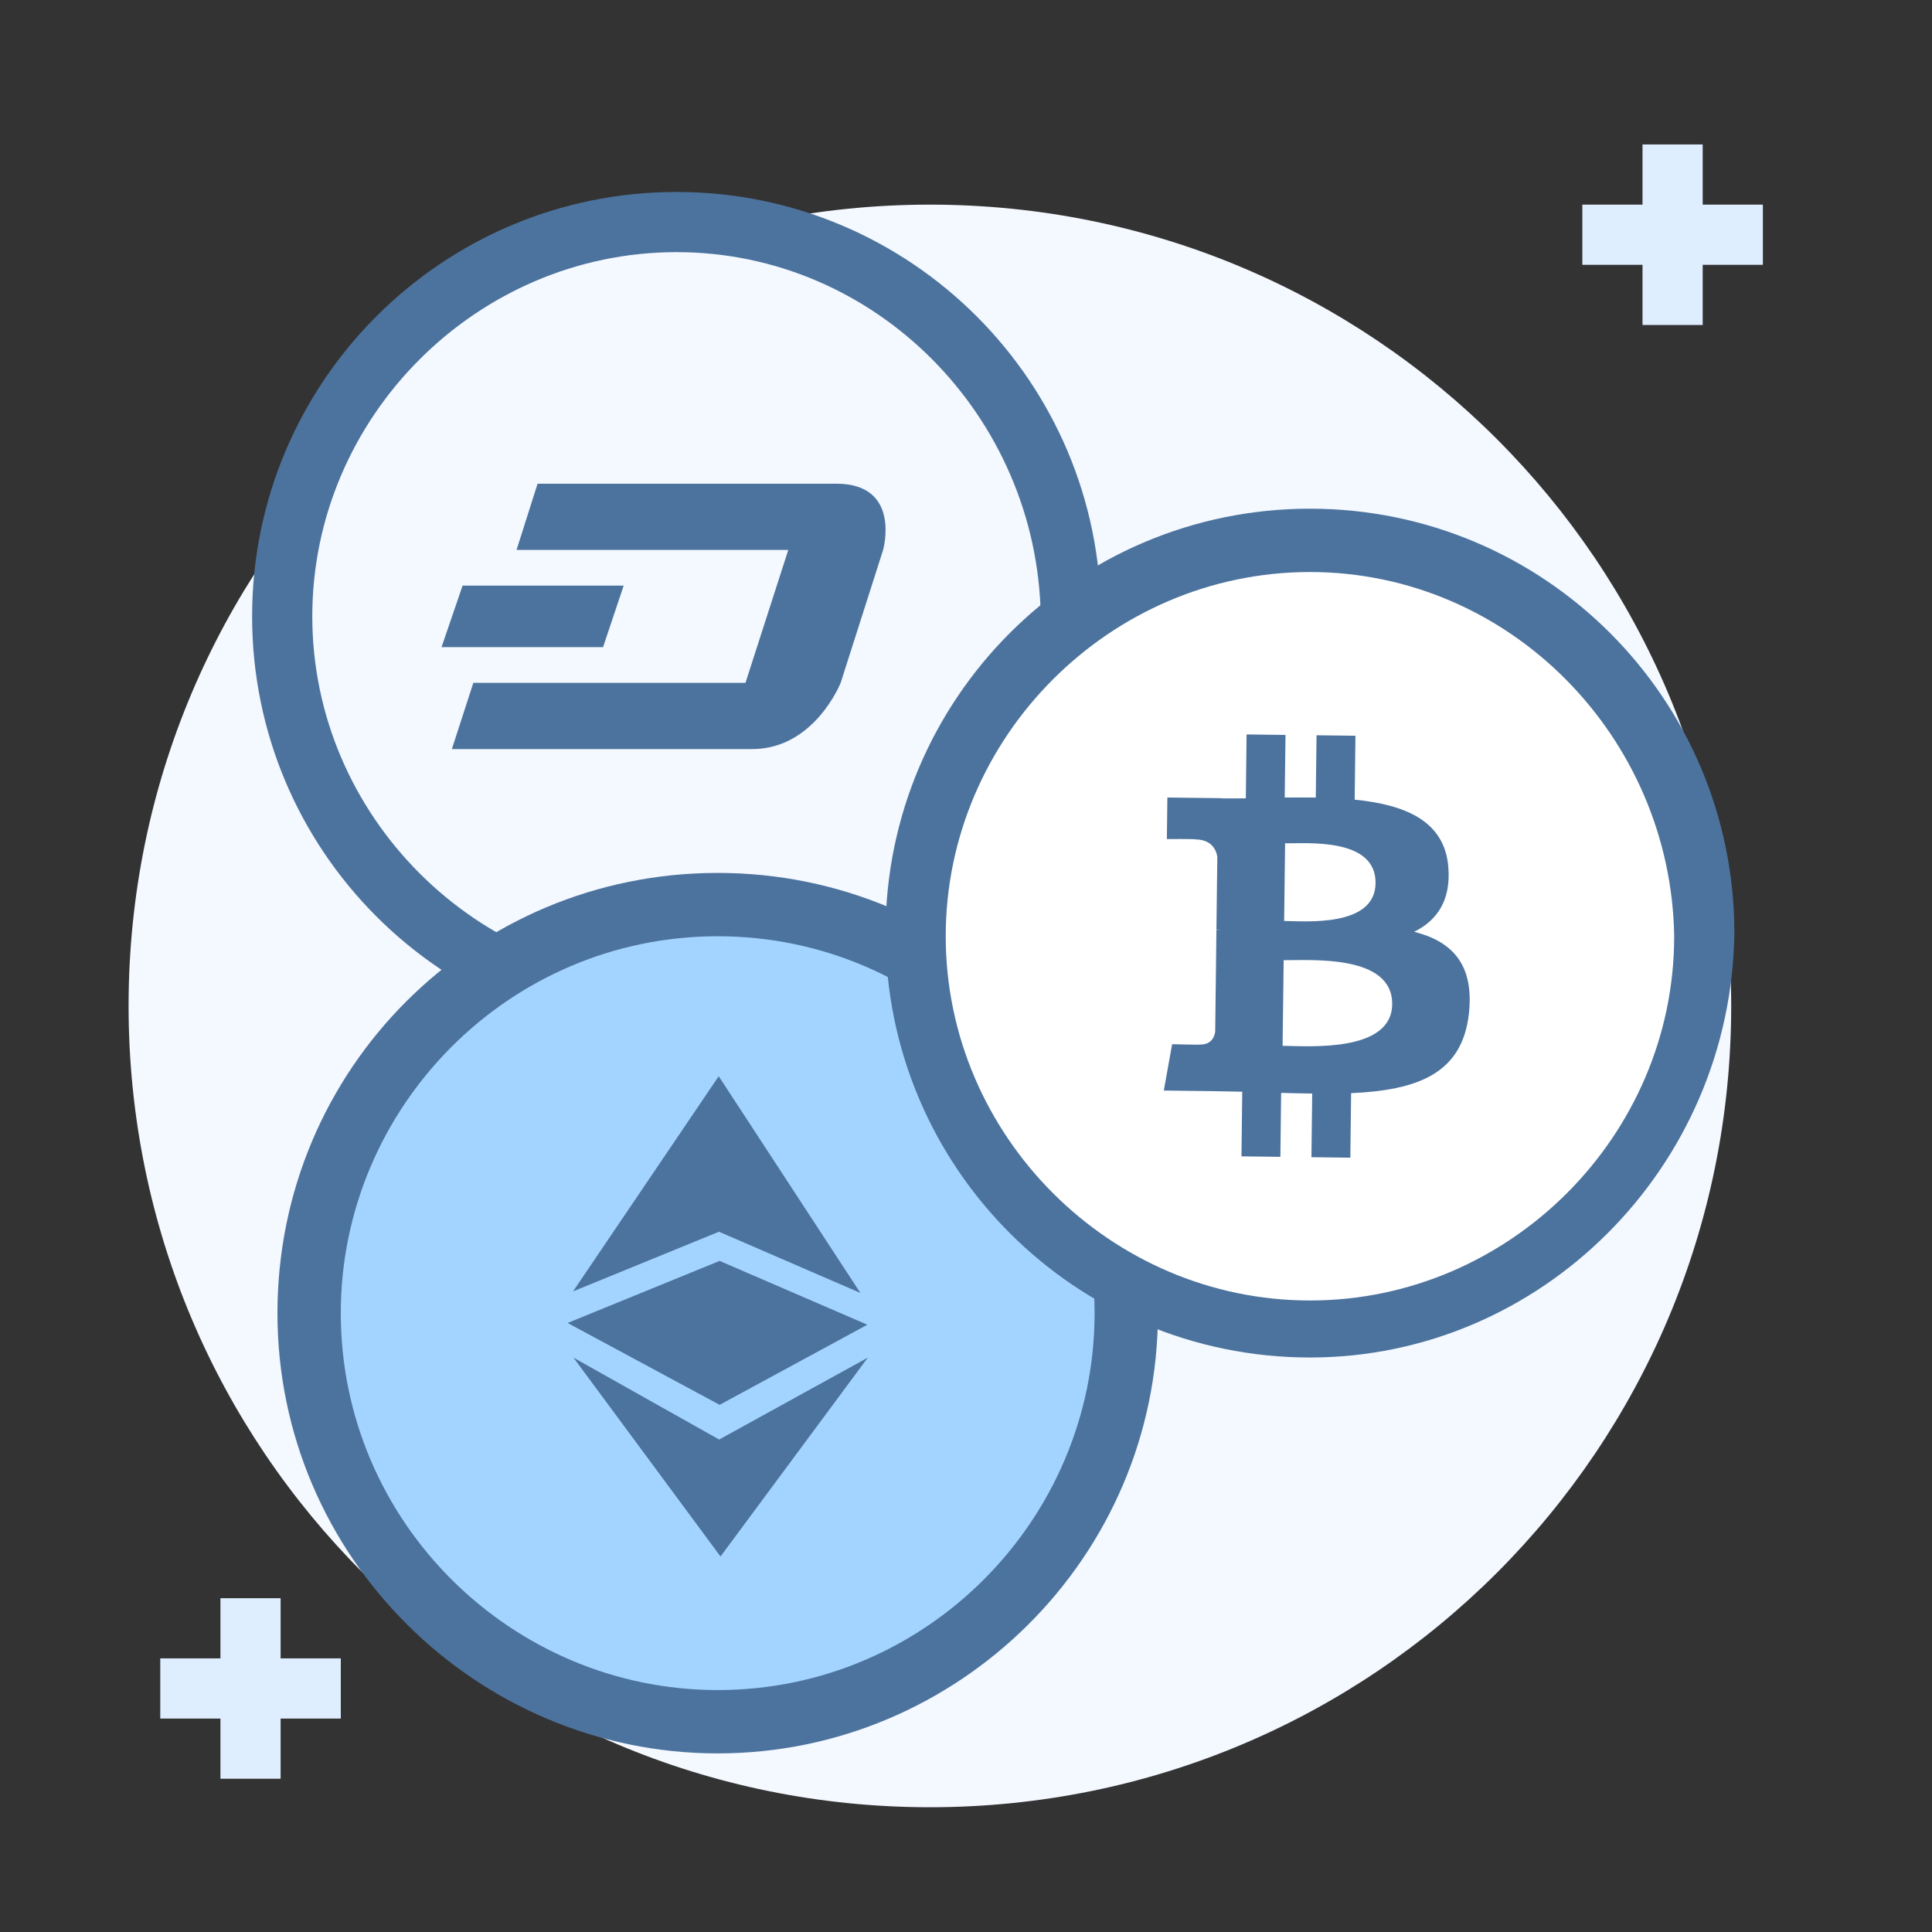 <svg width="61" height="61" fill="none" xmlns="http://www.w3.org/2000/svg">
    <rect width="100%" height="100%" fill="#333333" stroke="none"/>
    <path d="M29.36 57.061c14 0 25.3-11.3 25.3-25.3s-11.3-25.3-25.3-25.3-25.3 11.3-25.3 25.3 11.3 25.3 25.3 25.3z"
          fill="#F4F8FF"/>
    <path d="M8.86 50.461h-1.9v5.7h1.9v-5.7z" fill="#DFEEFF"/>
    <path d="M10.76 52.361h-5.7v1.9h5.7v-1.9zM53.76 4.561h-1.9v5.7h1.9v-5.7z" fill="#DFEEFF"/>
    <path d="M55.66 6.461h-5.7v1.9h5.7v-1.9z" fill="#DFEEFF"/>
    <path d="M21.36 31.861c6.9 0 12.4-5.6 12.4-12.4 0-6.9-5.6-12.4-12.4-12.4-6.8 0-12.5 5.5-12.5 12.4 0 6.8 5.6 12.4 12.5 12.4z"
          fill="#F4F8FF"/>
    <path d="M21.36 32.861c-7.4 0-13.4-6-13.4-13.4s6-13.4 13.4-13.4 13.4 6 13.4 13.4c-.1 7.3-6.1 13.4-13.4 13.4zm0-24.9c-6.3 0-11.5 5.2-11.5 11.5s5.2 11.5 11.5 11.5 11.5-5.2 11.5-11.5c-.1-6.3-5.2-11.5-11.5-11.5z"
          fill="#4C739E"/>
    <path d="M22.66 54.461c7.1 0 12.9-5.8 12.9-12.9 0-7.1-5.8-12.9-12.9-12.9-7.1 0-12.9 5.7-12.9 12.9s5.8 12.9 12.9 12.9z"
          fill="#A3D4FF"/>
    <path d="M22.66 55.361c-7.6 0-13.9-6.2-13.9-13.9s6.2-13.9 13.9-13.9 13.9 6.2 13.9 13.9-6.3 13.9-13.9 13.9zm0-25.8c-6.6 0-11.9 5.4-11.9 11.9 0 6.6 5.4 11.9 11.9 11.9 6.6 0 11.9-5.4 11.9-11.9s-5.3-11.9-11.9-11.9z"
          fill="#4C739E"/>
    <path d="M41.36 41.961c6.9 0 12.4-5.6 12.4-12.4 0-6.9-5.6-12.4-12.4-12.4-6.8 0-12.4 5.6-12.4 12.4-.1 6.8 5.5 12.4 12.4 12.4z"
          fill="#fff"/>
    <path d="M41.36 42.861c-7.4 0-13.4-6-13.4-13.4s6-13.4 13.4-13.4 13.4 6 13.4 13.4c-.1 7.4-6.1 13.4-13.4 13.4zm0-24.8c-6.3 0-11.5 5.2-11.5 11.5s5.2 11.5 11.5 11.5 11.5-5.2 11.5-11.5c-.1-6.3-5.2-11.5-11.5-11.5z"
          fill="#4C739E"/>
    <path d="M45.728 27.366c-.122-1.456-1.372-1.96-2.956-2.118l.024-2.018-1.228-.015-.024 1.966c-.323-.005-.652-.002-.981 0l.025-1.977-1.229-.015-.024 2.017c-.266.002-.528.005-.782.001v-.006l-1.695-.021-.016 1.312s.908-.007.893.01c.498.006.656.297.7.547l-.028 2.3c.035 0 .079.002.13.009l-.13-.001-.039 3.22c-.024.157-.119.405-.467.402.016.014-.893-.01-.893-.01l-.262 1.463 1.6.02c.297.004.59.012.876.017l-.024 2.041 1.228.015.024-2.019c.337.01.663.017.981.021l-.024 2.01 1.228.015.025-2.037c2.067-.094 3.518-.596 3.721-2.534.164-1.56-.562-2.266-1.731-2.561.717-.354 1.17-.988 1.078-2.054zm-1.772 4.344c-.017 1.525-2.627 1.32-3.46 1.31l.034-2.704c.833.01 3.446-.197 3.426 1.394zm-.525-3.823c-.016 1.388-2.193 1.2-2.886 1.191l.03-2.452c.693.008 2.874-.186 2.856 1.261z"
          fill="#4C739E"/>
    <path fill-rule="evenodd" clip-rule="evenodd"
          d="M27.883 17.363l-1.34 4.196s-.827 2.092-2.793 2.092h-9.483l.678-2.091h8.592l1.352-4.197h-8.58l.664-2.091h9.432c2.067 0 1.478 2.091 1.478 2.091zm-13.277 1.128h5.085l-.65 1.941h-5.1l.664-1.941h.001zM18.092 40.774L22.7 38.89l4.466 1.933-4.474-6.843-4.6 6.795zm.014 2.091l4.6 2.586 4.694-2.586-4.651 6.279-4.643-6.279zm4.614-3.054l4.666 2.015-4.665 2.53-4.8-2.585 4.8-1.96z"
          fill="#4C739E"/>
</svg>